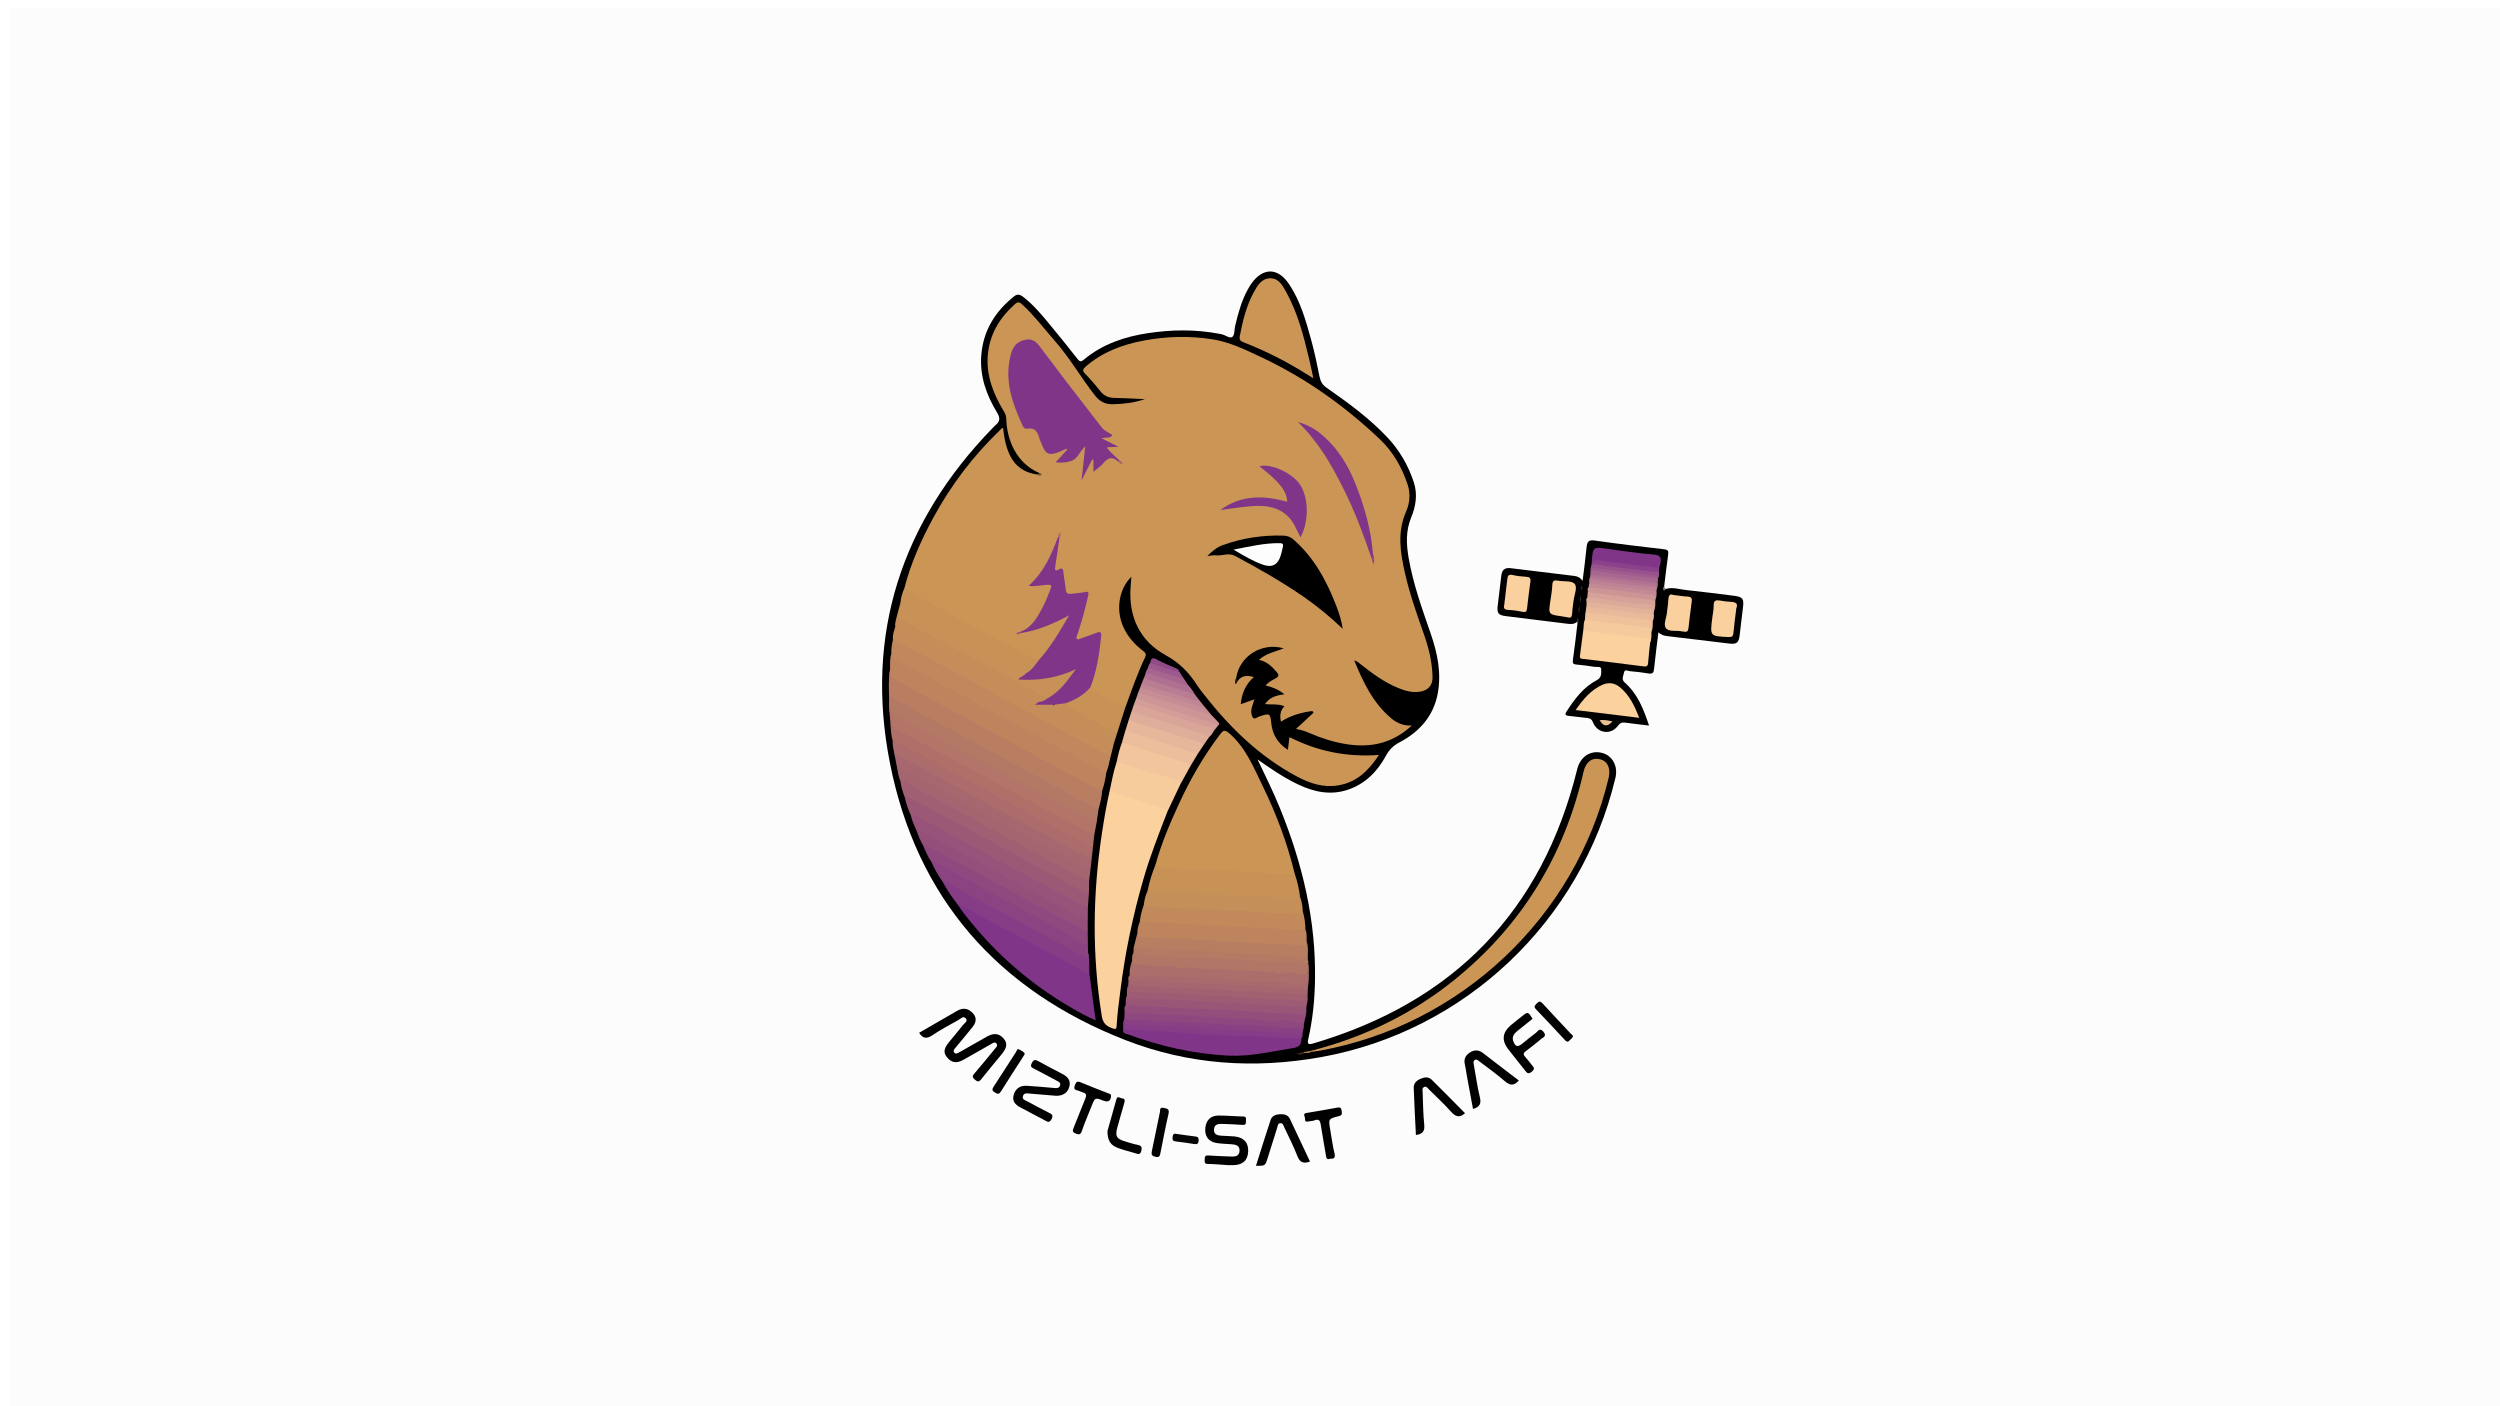 <?xml version="1.0" encoding="utf-8"?>
<!-- Generator: Adobe Illustrator 28.3.0, SVG Export Plug-In . SVG Version: 6.00 Build 0)  -->
<svg version="1.1" xmlns="http://www.w3.org/2000/svg" xmlns:xlink="http://www.w3.org/1999/xlink" x="0px" y="0px"
	 viewBox="0 0 1920 1080" style="enable-background:new 0 0 1920 1080;" xml:space="preserve">
<style type="text/css">
	.st0{fill:#FCFCFC;}
	.st1{fill:#010101;}
	.st2{fill:#020202;}
	.st3{fill:#030303;}
	.st4{fill:#050505;}
	.st5{fill:#717171;}
	.st6{fill:#363636;}
	.st7{fill:#CB9655;}
	.st8{fill:#FBD19E;}
	.st9{fill:#BE845E;}
	.st10{fill:#803589;}
	.st11{fill:#B97E62;}
	.st12{fill:#C0885C;}
	.st13{fill:#C89257;}
	.st14{fill:#C48D5A;}
	.st15{fill:#B47965;}
	.st16{fill:#B27567;}
	.st17{fill:#9C5976;}
	.st18{fill:#BD845E;}
	.st19{fill:#AE7069;}
	.st20{fill:#813589;}
	.st21{fill:#C28A5B;}
	.st22{fill:#AB6C6B;}
	.st23{fill:#C58F59;}
	.st24{fill:#A15F73;}
	.st25{fill:#C79158;}
	.st26{fill:#A7676E;}
	.st27{fill:#975379;}
	.st28{fill:#A46470;}
	.st29{fill:#8C4382;}
	.st30{fill:#873D85;}
	.st31{fill:#F7CC9D;}
	.st32{fill:#90497E;}
	.st33{fill:#954F7B;}
	.st34{fill:#B87E62;}
	.st35{fill:#AC6E6B;}
	.st36{fill:#B27666;}
	.st37{fill:#C58E59;}
	.st38{fill:#944E7C;}
	.st39{fill:#F2C59D;}
	.st40{fill:#9A5677;}
	.st41{fill:#B57A64;}
	.st42{fill:#A26171;}
	.st43{fill:#9E5C74;}
	.st44{fill:#8A4183;}
	.st45{fill:#A6666F;}
	.st46{fill:#863C86;}
	.st47{fill:#A9696D;}
	.st48{fill:#ECBE9C;}
	.st49{fill:#E6B79B;}
	.st50{fill:#DFAE9A;}
	.st51{fill:#D8A598;}
	.st52{fill:#8F477F;}
	.st53{fill:#CC9596;}
	.st54{fill:#8F487F;}
	.st55{fill:#D29E97;}
	.st56{fill:#C68D95;}
	.st57{fill:#B87C93;}
	.st58{fill:#AE7091;}
	.st59{fill:#C08694;}
	.st60{fill:#A6658F;}
	.st61{fill:#9D598D;}
	.st62{fill:#904C89;}
	.st63{fill:#402F1A;}
	.st64{fill:#A17743;}
	.st65{fill:#251C0F;}
	.st66{fill:#6E512D;}
	.st67{fill:#FAD19E;}
	.st68{fill:#F5CA9D;}
	.st69{fill:#EFC29C;}
	.st70{fill:#E8BA9B;}
	.st71{fill:#D5A198;}
	.st72{fill:#CB9596;}
	.st73{fill:#E3B29A;}
	.st74{fill:#DCAA99;}
	.st75{fill:#8B428B;}
	.st76{fill:#C38A95;}
	.st77{fill:#97528D;}
	.st78{fill:#A86790;}
	.st79{fill:#BD8294;}
	.st80{fill:#B57992;}
	.st81{fill:#AF7091;}
	.st82{fill:#E8C192;}
	.st83{fill:#2C2C2C;}
	.st84{fill:#2A2A2A;}
	.st85{fill:#2E2E2E;}
	.st86{fill:#914A7E;}
	.st87{fill:#AC6D6B;}
	.st88{fill:#A6656F;}
	.st89{fill:#9E5A75;}
	.st90{fill:#9F5C8E;}
	.st91{fill:#FDFDFD;}
</style>
<g id="Layer_1">
	<path class="st0" d="M967.09,1085.45c-318.44,0-636.88-0.01-955.32,0.11c-4.12,0-4.82-0.91-4.82-4.89
		c0.11-356.73,0.11-713.46,0-1070.19c0-3.93,0.62-4.92,4.79-4.92c636.71,0.12,1273.42,0.12,1910.14,0c4.32,0,5.07,1.01,5.07,5.15
		c-0.11,356.73-0.11,713.46-0.02,1070.19c0,3.64-0.65,4.65-4.53,4.65C1603.97,1085.44,1285.53,1085.45,967.09,1085.45z"/>
	<path d="M965.79,583.23c5.95,12.36,11.98,24.66,17.16,37.35c17.3,42.43,27.81,86.23,26.97,132.34c-0.28,15.16-1.76,30.2-5.16,44.98
		c-0.92,4,0.06,4.55,3.71,3.48c107.72-31.67,175.89-101.37,202.84-210.68c2.31-9.35,9.91-14.67,18.83-12.53
		c8.14,1.95,12.66,10.18,10.52,19.15c-26.19,110.09-115.45,194.71-226.18,214.56c-51.25,9.19-101.65,5.84-150.13-13.07
		c-98.34-38.37-160.56-109.52-180.92-212.95c-19.38-98.4,8.64-184.66,78.66-256.89c0.81-0.84,1.58-1.74,2.48-2.46
		c3.45-2.77,3.65-5.55,1.28-9.45c-8.27-13.59-13.54-28.16-12.22-44.4c1.54-18.86,10.69-33.52,25.29-45.14
		c3.01-2.39,5.34-0.75,7.56,1.01c7.22,5.72,13.13,12.74,18.97,19.77c7.44,8.96,14.76,18.03,21.93,27.2c1.81,2.31,2.7,2.64,5.18,0.58
		c14.22-11.86,31.18-17.52,49.14-20.23c18.18-2.75,36.44-2.98,54.62,0.49c0.65,0.12,1.3,0.28,1.96,0.4c2.88,0.52,6.19,3.6,8.21,1.96
		c1.8-1.46,1.41-5.54,2.11-8.44c2.32-9.7,4.9-19.32,9.79-28.12c0.8-1.45,1.64-2.9,2.59-4.24c8.9-12.54,20.31-12.57,28.88,0.13
		c8.96,13.29,13.16,28.58,17.32,43.78c2.5,9.12,4.4,18.42,6.28,27.69c0.74,3.64,2.27,6.16,5.4,8.33
		c16.65,11.62,33.07,23.55,47.01,38.5c9.22,9.9,15.75,21.31,19.94,34.12c3.01,9.21,1.54,18.36-1.97,26.82
		c-4.33,10.44-3.82,20.76-1.99,31.34c3.48,20.03,10.38,39.07,16.99,58.21c5.15,14.9,8.32,30.2,5.29,46.04
		c-3.34,17.47-14.24,29.35-29.51,37.38c-4.65,2.45-7.7,5.56-10.18,10.11c-6.54,12.01-15.67,21.48-28.96,26.06
		c-13.43,4.63-26.23,1.92-38.59-3.97C985.89,597.19,975.88,590.34,965.79,583.23z"/>
	<path d="M1279.33,452.3c5.34-1.57,10.51,0.31,15.73,0.87c12.23,1.32,24.44,2.81,36.63,4.38c6.86,0.89,7.79,2.39,6.9,9.14
		c-0.93,7.08-1.66,14.18-2.54,21.27c-0.7,5.62-2.27,6.95-7.85,6.3c-15.85-1.85-31.68-3.81-47.52-5.7c-2.48-0.3-4.86-0.78-7-3.01
		c-1.19,9.74-2.44,18.9-3.35,28.08c-0.29,2.93-0.98,4.15-4.18,3.6c-4.74-0.82-9.55-1.35-14.34-1.76c-1.53-0.13-4.06-1.77-4.52,0.93
		c-0.43,2.49-2.42,5.25,0.53,7.82c9.91,8.64,14.39,20.38,18.66,33c-6.45-0.77-12.36-1.38-18.24-2.23c-2.57-0.37-4.09,0.27-5.74,2.49
		c-5.4,7.27-15.76,5.77-19.12-2.78c-0.9-2.3-2.06-3.05-4.23-3.26c-4.8-0.48-9.58-1.1-14.37-1.62c-2.43-0.26-3.24-0.94-1.67-3.38
		c6.19-9.57,12.93-18.7,23.26-24.1c3.88-2.03,3.29-5.22,3.38-7.96c0.1-3.15-3.24-1.91-5.08-2.23c-4.58-0.79-9.2-1.37-13.83-1.77
		c-2.49-0.21-3.25-0.83-2.85-3.57c1.35-9.2,2.34-18.45,3.47-27.68c0.65-1.03,0.14-2.23,0.48-3.31c-0.39,0.46-0.06,1.24-0.71,1.59
		c-2.47,2.42-5.5,1.87-8.45,1.51c-15.49-1.9-30.98-3.85-46.48-5.77c-5.32-0.66-6.7-2.19-6.12-7.45c0.87-7.92,1.97-15.81,2.83-23.73
		c0.48-4.37,2.79-6.16,7.05-5.63c16.32,1.99,32.64,4,48.96,5.97c2.38,0.29,4.46,1.03,6.41,3.83c1.1-9.11,2.27-17.46,3.07-25.85
		c0.39-4.09,1.44-5.84,6.19-5.16c17.76,2.52,35.57,4.64,53.39,6.71c2.92,0.34,3.46,1.33,3.08,4.02c-1.14,8.05-2.05,16.13-3.04,24.2
		C1277.78,451.23,1277.15,452.55,1279.33,452.3z"/>
	<path d="M705.89,793.18c9.63-5.55,19.26-11.08,28.86-16.67c3.41-1.99,6.72-2.67,10.23-0.24c4.87,3.36,5.74,7.69,2.08,12.31
		c-4.22,5.34-8.66,10.52-12.99,15.78c-0.94,1.14-2.39,2.5-1.31,3.9c1.3,1.69,3,0.47,4.45-0.36c6.92-3.94,13.83-7.92,20.78-11.81
		c5.39-3.02,9.42-2.47,12.89,1.63c2.99,3.52,2.55,6.9-1.59,11.95c-5.27,6.42-10.65,12.76-15.79,19.28c-1.71,2.16-2.79,1.89-4.7,0.3
		c-1.87-1.56-2.43-2.51-0.61-4.61c5.44-6.28,10.64-12.76,15.93-19.17c0.94-1.14,2.39-2.4,1.28-3.9c-1.38-1.85-3-0.41-4.38,0.37
		c-7.08,3.99-14.09,8.09-21.2,12.03c-5.23,2.9-8.99,2.26-12.43-1.84c-2.97-3.55-2.67-6.66,1.25-11.52
		c3.66-4.52,7.46-8.93,11.04-13.51c1.1-1.41,3.85-2.8,2.1-4.9c-1.93-2.32-3.96,0.18-5.66,1.13c-6.81,3.8-13.72,7.47-20.18,11.82
		C711.51,798.12,708.59,797.47,705.89,793.18z"/>
	<path class="st1" d="M810.99,841.56c-6.63-0.55-13.26-1.12-19.89-1.66c-2.11-0.17-4.67-0.87-5.49,1.93
		c-0.79,2.69,1.89,3.19,3.5,4.07c5.38,2.96,10.81,5.84,16.3,8.58c2.32,1.16,3.79,1.89,2.14,5.05c-1.6,3.05-2.97,2.05-5,0.96
		c-6.28-3.39-12.64-6.63-18.93-10.01c-3.78-2.03-6.47-4.73-5.13-9.57c1.3-4.71,4.81-7.35,10.08-7.03
		c6.97,0.42,13.92,1.08,20.88,1.69c1.9,0.17,3.88,0.35,4.64-1.83c0.83-2.39-1.24-3.08-2.84-3.93c-5.57-2.96-11.09-6.01-16.74-8.83
		c-2.17-1.08-3.59-1.71-2.04-4.63c1.37-2.59,2.49-2.77,4.88-1.43c6.08,3.4,12.29,6.58,18.46,9.82c4.02,2.11,6.8,4.92,5.41,9.92
		C819.95,839.29,816.29,841.7,810.99,841.56z"/>
	<path class="st1" d="M943.12,894.84c-6.06-0.39-10.7-0.9-15.34-0.92c-2.86-0.02-2.63-1.4-2.56-3.43c0.07-2.12,0.22-3.3,2.94-3.08
		c5.96,0.48,11.94,0.57,17.92,0.82c3.19,0.13,5.75-0.75,5.89-4.46c0.14-3.74-2.53-4.68-5.59-4.94c-4.13-0.36-8.32-0.32-12.38-1.05
		c-6.07-1.09-8.94-5.39-8.31-11.58c0.6-5.9,4.12-9.44,10.15-9.46c6.3-0.01,12.6,0.61,18.91,0.73c2.85,0.05,2.08,1.88,2.12,3.39
		c0.04,1.72,0.12,3.28-2.54,3.07c-5.13-0.41-10.28-0.57-15.42-0.76c-3.15-0.12-6.3,0.09-6.57,4.24c-0.25,3.86,2.64,4.58,5.62,4.82
		c3.31,0.26,6.65,0.21,9.95,0.53c7.39,0.72,11.02,4.78,10.69,11.71c-0.33,6.89-4.34,10.38-11.91,10.38
		C945.03,894.84,943.37,894.84,943.12,894.84z"/>
	<path class="st1" d="M1006.09,892.07c-5.09,1.9-7.84,0.61-9.75-4.3c-2.94-7.56-6.63-14.82-10.1-22.16c-0.59-1.24-0.87-3.09-2.87-3
		c-2.07,0.09-2.01,1.98-2.43,3.3c-2.53,7.89-5,15.81-7.46,23.73c-1.79,5.74-1.77,5.74-8.9,5.72c3.77-11.89,7.39-23.64,11.27-35.3
		c1.05-3.16,3.98-4.2,7.22-4.35c3.21-0.15,6.1,0.49,7.59,3.61C995.86,870.18,1000.95,881.12,1006.09,892.07z"/>
	<path class="st1" d="M1166.46,829.82c-3.95,4.61-7.15,3.67-11.08,0.26c-6.13-5.33-12.81-10.03-19.3-14.96
		c-1-0.76-2.04-2.02-3.51-0.98c-1.32,0.93-0.92,2.24-0.67,3.61c1.55,8.32,2.64,16.75,4.64,24.97c1.2,4.92-0.09,7.51-5.29,8.94
		c-1.62-8.74-3.25-17.47-4.85-26.2c-0.48-2.61-0.72-5.28-1.36-7.85c-1.04-4.16,0.44-7.13,3.89-9.32c3.47-2.2,6.74-2.1,10.09,0.51
		C1148.06,815.84,1157.2,822.74,1166.46,829.82z"/>
	<path d="M1125.14,854.95c-4.3,3.83-7.39,2.65-10.86-1.27c-5.28-5.97-11.19-11.38-16.85-17.01c-1.02-1.02-1.95-2.65-3.7-1.85
		c-1.71,0.78-1.21,2.59-1.15,4.02c0.33,8.29,0.37,16.62,1.23,24.86c0.54,5.11-1.33,7.32-6.4,7.97c-0.58-12.14-1.26-24.19-1.67-36.25
		c-0.11-3.27,2.02-5.47,5.01-6.81c3.1-1.39,6.28-1.87,8.85,0.66C1108.22,837.75,1116.68,846.41,1125.14,854.95z"/>
	<path class="st1" d="M1177.05,782.39c-4,3.2-8.06,6.36-12.02,9.63c-2.43,2.01-4.08,4.42-2.75,7.81c1.62,4.13,3.24,4.57,6.7,1.8
		c3.5-2.8,6.91-5.72,10.53-8.35c1.63-1.19,2.97-4.43,5.88-0.89c2.77,3.37-0.08,4.16-1.8,5.57c-3.85,3.16-7.68,6.35-11.7,9.27
		c-2.16,1.57-2.14,2.75-0.44,4.57c1.69,1.81,3.17,3.83,4.7,5.79c1.34,1.72,3.34,3.01,0.27,5.48c-2.84,2.28-3.76,0.89-5.31-1.11
		c-4.26-5.51-8.75-10.85-12.97-16.39c-4.97-6.54-4.3-12.53,1.88-17.95c2.74-2.41,5.68-4.59,8.52-6.88
		C1173.44,776.79,1173.44,776.79,1177.05,782.39z"/>
	<path class="st1" d="M853.22,842.05c-0.14,3.39-2.18,4.63-5.73,3.29c-6.51-2.47-6.51-2.48-9.01,3.8
		c-2.58,6.47-5.35,12.87-7.62,19.45c-1,2.89-2.14,2.95-4.6,2.01c-2.43-0.93-2.79-1.93-1.77-4.35c3.16-7.48,5.93-15.14,9.07-22.63
		c1.06-2.52,0.84-3.91-1.93-4.65c-1.44-0.38-2.76-1.21-4.21-1.53c-2.76-0.61-2.68-2.06-1.82-4.26c0.87-2.22,1.74-3.06,4.28-1.98
		c7.02,2.99,14.17,5.67,21.27,8.47C852.17,840.08,853.55,840.12,853.22,842.05z"/>
	<path class="st1" d="M1021.68,889.85c-2.47,1-2.98-0.18-3.31-2.22c-1.26-7.88-2.81-15.71-3.99-23.6c-0.48-3.18-1.23-4.99-4.92-3.58
		c-1.52,0.58-3.28,0.5-4.9,0.87c-3.09,0.69-2.02-1.9-2.43-3.15c-0.4-1.24-1.42-2.96,1.16-3.39c8.04-1.35,16.07-2.7,24.08-4.18
		c2.45-0.45,2.81,0.9,3.04,2.73c0.23,1.84,0.57,3.21-2.16,3.87c-8.13,1.98-8.08,2.17-6.61,10.58c1.03,5.89,1.78,11.85,3.17,17.66
		C1025.63,888.82,1024.95,890.16,1021.68,889.85z"/>
	<path class="st1" d="M850.54,868.61c1.93-6.87,4.38-15.64,6.87-24.41c0.8-2.82,2.58-0.9,3.99-0.76c2.11,0.22,2.79,1.16,2.15,3.32
		c-1.89,6.36-3.64,12.77-5.43,19.16c-1.83,6.56-0.65,8.74,5.84,10.65c3.18,0.94,6.35,2.03,9.6,2.64c2.98,0.56,3.68,1.68,2.94,4.69
		c-0.88,3.55-2.88,2.25-4.82,1.7c-4.31-1.23-8.66-2.35-12.87-3.86C853.03,879.68,850.51,876.06,850.54,868.61z"/>
	<path class="st2" d="M1204.26,800.06c-1.6-0.11-2.26-1.16-3.02-1.97c-7.15-7.6-14.16-15.34-21.45-22.8
		c-2.14-2.19-1.09-3.03,0.46-4.65c1.82-1.9,2.8-1.83,4.59,0.15c7.01,7.73,14.27,15.24,21.35,22.91c0.73,0.79,2.56,1.52,1.43,3.06
		C1206.68,798.06,1205.31,799.06,1204.26,800.06z"/>
	<path class="st3" d="M893.03,850.74c2.73,0.62,5.4,0.47,4.39,4.74c-2.33,9.86-4.13,19.84-6.15,29.78
		c-0.44,2.18-0.72,4.05-4.05,3.12c-2.82-0.78-3.12-1.89-2.57-4.45c2.14-9.9,4.01-19.87,6.15-29.77
		C891.08,852.91,890.46,850.42,893.03,850.74z"/>
	<path class="st2" d="M787.06,809.38c-0.55,0.92-1.03,1.78-1.56,2.62c-5.53,8.62-11.16,17.19-16.55,25.9
		c-1.44,2.33-2.38,2.69-4.84,1.17c-2.64-1.63-2.14-2.8-0.77-4.88c5.72-8.7,11.28-17.51,16.96-26.24c0.59-0.91,0.83-3.03,2.7-1.82
		C784.44,807.06,786.34,807.54,787.06,809.38z"/>
	<path class="st4" d="M904.04,870.91c4.53,0.63,9.29,1.38,14.09,1.91c2.31,0.26,2.53,1.46,2.39,3.39c-0.16,2.27-1.23,2.74-3.27,2.42
		c-4.76-0.75-9.53-1.47-14.33-2.01c-2.31-0.26-2.57-1.43-2.39-3.38C900.72,871.02,901.7,870.27,904.04,870.91z"/>
	<path class="st5" d="M1279.33,452.3c-0.32,0.77-1.21,1.62-1.66,1.13c-0.94-1.02-0.39-2.29,0.43-3.33
		C1278.51,450.83,1278.06,452.04,1279.33,452.3z"/>
	<path class="st6" d="M1211.22,477.44c0.06-0.78,0.11-1.56,0.24-3.33c1.12,2.4,1.24,3.76-0.01,5.05
		C1211.38,478.59,1211.3,478.01,1211.22,477.44z"/>
	<path class="st7" d="M694.51,451.96c4.81-18.92,12.71-36.6,21.92-53.71c13.65-25.34,30.87-48,51.62-67.97
		c0.66-0.64,1.13-1.69,2.34-1.55c2.34,22.65,10.12,33.29,26.1,35.7c1.87,0.51,2.03,0.42,1.93-1.05
		c-18.06-7.65-25.22-25.81-25.59-41.72c-0.06-2.41-0.82-4.06-1.92-5.87c-7.89-13.03-13.43-26.77-12.32-42.38
		c1.17-16.35,8.97-29.24,21.02-39.96c2.62-2.33,4.09-0.84,5.81,0.75c9.21,8.49,16.69,18.51,24.92,27.88
		c11.46,13.05,19.99,28.21,30.72,41.78c3.62,4.58,7.75,6.71,13.65,6.59c8.35-0.18,16.51-1.14,24.57-3.9
		c-7.92-0.35-15.84-0.85-23.77-0.98c-4.34-0.07-7.57-1.59-10.29-4.99c-3.74-4.67-7.63-9.26-11.81-13.53
		c-2.31-2.36-1.83-3.56,0.37-5.48c12.96-11.29,28.41-17,44.99-20.08c17.31-3.22,34.79-3.64,52.17-0.94
		c13.42,2.09,25.64,8.1,37.8,13.82c33.86,15.93,64,37.33,91.08,63.06c10.07,9.57,16.77,21.39,21.18,34.53
		c2.4,7.16,1.7,14.53-1.15,21.01c-6.91,15.7-4.41,31.24-0.89,46.92c3.65,16.23,9.19,31.89,14.72,47.54
		c3.73,10.55,6.27,21.36,6.51,32.61c0.13,6.23-3.25,10.09-9.45,11.14c-5.99,1.02-11.54-0.59-16.98-2.82
		c-10.59-4.33-19.69-11.04-28.59-18.05c-1.38-1.09-2.56-2.52-5.14-3.09c7,16.93,14.52,32.89,28.66,44.63
		c4.27,3.54,9.24,5.61,15.54,5.37c-14.61,13.59-31.31,17.23-49.85,14.35c-9.74-1.51-19.08-4.43-28.11-8.34
		c-3.36-1.46-6.78-2.73-10.91-3.4c4.64-4.31,9.03-8.4,13.43-12.49c-0.3-0.43-0.59-0.86-0.89-1.29c-8.4,1.1-16.46,3.3-24.13,8.18
		c-1.02-4.54-0.61-8.4,2.64-11.82c-4.94-2.08-9.81-1.1-14.93-1.66c3.58-5.23,8.65-6.79,14.96-7.51c-4.54-3.71-9.02-5.5-14.5-6.83
		c2.42-2.76,5.26-4.05,7.86-5.51c2.7-1.52,2.43-2.78,0.64-4.84c-3.66-4.2-7.46-8.08-13.58-9.27c5.49-5.05,12.5-6.24,19.06-8.84
		c-16.92-4.93-34.25,6.09-36.56,22.98c0.01,0.91-1.67,2.67,1.11,2.18c3.05-4.33,7.11-4.7,12.45-3.13
		c-6.35,5.73-9.25,12.53-10.02,20.84c3.5-1.24,6.69-2.37,10.47-3.71c-1.08,3.99-3.03,7.39-2.2,11.28c0.58,2.74,1.44,4.49,4.54,2.51
		c0.55-0.35,1.21-0.55,1.84-0.76c7.59-2.58,8.04-2.27,8.81,5.37c0.88,8.59,4.88,15.28,12.77,20.41c0.4-3.45,0.74-6.29,1.15-9.8
		c10.73,5.32,21.53,9.29,32.9,11.55c11.48,2.28,23.06,3.08,35.85,2.11c-7.85,12.09-16.98,20.83-30.87,23.31
		c-11.55,2.06-22.06-1.38-32.06-6.71c-28.57-15.23-51.21-37.24-71-62.46c-1.95-2.48-3.97-4.94-5.67-7.59
		c-6.21-9.73-13.46-17.25-24.29-23.2c-19.83-10.89-28.65-29.69-26.82-52.76c0.19-2.45,0.4-4.9,0.62-7.47
		c-9.68,9.42-12.19,25.59-6.14,38.78c3.41,7.43,8.66,13.36,15.13,18.24c1.75,1.32,2.7,2.38,1.54,4.83
		c-5.9,12.43-10.42,25.42-15.1,38.34c-1.62,1.35-3.08,0.46-4.56-0.3c-6.31-3.23-12.4-6.88-18.74-10.08
		c-2.09-1.06-3.99-2.4-4.36-5.01c3.16-10.69,5.64-21.51,7.01-32.6c1.08-8.72,1.27-8.69-6.98-5.69c-1.88,0.68-3.68,1.57-5.61,2.09
		c-4.51,1.21-6.13-0.3-4.78-4.73c2.52-8.28,5.07-16.55,6.98-24.99c1.26-5.57,1.12-5.99-4.54-5.11c-13.1,2.04-10.75-1.53-12.38-10.34
		c-0.3-1.63-0.35-3.31-0.7-4.94c-0.35-1.66-1.05-2.78-3.01-2.52c-3.58,0.47-3.82-1.83-3.45-4.38c0.98-6.74,1.57-13.56,3.65-20.09
		c0.48-1.4,0.71-2.86,1.08-4.3c-0.63,0.85-0.27,1.96-0.75,2.85c-3.87,13.4-10.29,25.39-19.74,35.82c3.4,0.62,6.57-0.84,9.86-0.79
		c4.62,0.07,5.94,1.61,4.31,5.82c-3.3,8.53-7,16.86-12.56,24.25c-2.81,3.75-6.26,6.36-10.8,7.5c-1.24,0-2.27,1.41-2.59,1.23
		c0.25,0.13,1.32-1.02,2.51-1.14c11.46-3.33,22.93-6.6,33.15-13.05c1.11-0.7,2.47-1.37,3.73-0.56c1.25,0.8,0.76,2.19,0.21,3.13
		c-6.44,11.2-13.35,22.08-21.8,31.9c-0.43,0.5-1.12,0.68-1.77,0.86c-2.5,0.34-4.51-0.98-6.52-2.07
		c-22.27-12.17-44.69-24.07-66.95-36.27c-8.87-4.86-17.89-9.47-26.71-14.43C696.28,454.41,693.99,454.45,694.51,451.96z"/>
	<path class="st7" d="M887.48,663.89c4.5-16.19,11.03-31.6,18.07-46.8c8.67-18.73,18.87-36.57,31.41-53.04
		c2.4-3.15,3.56-3.96,7.25-0.74c12.53,10.91,18.45,25.8,25.39,40.04c10.55,21.65,19.08,44.1,24.71,67.58
		c-0.82,1.92-2.5,1.97-4.2,1.89c-18.93-0.95-37.86-1.9-56.78-3.02c-9.12-0.54-18.25-1.33-27.4-1.28c-4.86,0.03-9.62-0.73-14.41-1.24
		C889.56,667.07,887.43,666.69,887.48,663.89z"/>
	<path class="st8" d="M896.61,623.23c-6.65,17.23-13.42,34.41-18.54,52.2c-8.07,28-14.03,56.4-17.61,85.33
		c-1.12,9.05-2.43,18.07-2.89,27.18c-0.12,2.51-0.87,2.66-2.99,1.9c-4.56-1.63-7.47-3.63-8.4-9.38c-7.56-46.84-7.01-93.6,0.08-140.4
		c1.64-10.8,3.44-21.55,5.85-32.21c2.15-1.21,4.27-0.38,6.28,0.27c11.24,3.64,22.62,6.83,33.73,10.85
		C894.13,619.68,896.92,619.93,896.61,623.23z"/>
	<path class="st7" d="M1007.46,806.87c40.3-10.43,77.05-28.12,109.47-54.29c51.67-41.72,84.43-95.29,99.25-159.92
		c1.7-7.4,6.38-11.02,12.51-9.58c5.9,1.38,8.52,6.91,6.76,14.3c-25.55,107.06-113.43,189.98-222.13,209.59
		c-1.95,0.35-3.94,0.56-5.9,0.84c-0.34-0.22-0.44-0.43-0.32-0.64C1007.22,806.97,1007.34,806.87,1007.46,806.87z"/>
	<path class="st9" d="M849.66,593.05c-0.57,4.76-1.52,9.43-3.16,13.95c-1.84,1.54-3.44,0.36-5.03-0.49
		c-29.3-15.73-58.54-31.57-87.81-47.38c-21.8-11.77-43.58-23.58-65.4-35.31c-5.44-2.92-5.62-3.14-4.67-9.83
		c0.02-4.02-0.36-8.07,1-11.98c3.81,5,9.81,6.71,14.97,9.5c37.71,20.35,75.42,40.7,113.09,61.11c10.37,5.62,20.64,11.42,31.18,16.72
		C845.87,590.37,848.11,591.2,849.66,593.05z"/>
	<path class="st10" d="M836.66,747.79c1.3,9.83,2.59,19.66,3.9,29.48c0.26,1.94,0.58,3.87,0.95,6.36
		c-6.83-2.86-12.84-6.27-18.81-9.73c-33.39-19.36-61.57-44.56-84.69-75.42c-0.59-0.79-1.05-1.69-1.57-2.54
		c2.02-1.89,4.07-0.93,5.96,0.11c20.78,11.49,41.85,22.43,62.63,33.91c9.16,5.05,18.52,9.73,27.58,14.96
		C834.06,745.76,835.44,746.65,836.66,747.79z"/>
	<path class="st11" d="M683.59,513.99c-0.85,4.71,1.6,6.9,5.61,9.04c27.2,14.49,54.23,29.31,81.34,43.97
		c17.64,9.54,35.33,19,52.99,28.5c6.57,3.53,13.15,7.05,19.67,10.67c1.09,0.6,2.13,0.83,3.3,0.83c-0.28,4.81-1.4,9.46-2.73,14.07
		c-2.34,1.4-4.21-0.17-6.02-1.15c-26.87-14.67-53.84-29.17-80.8-43.67c-24.32-13.09-48.47-26.5-73.02-39.17
		c-0.39-0.31-0.75-0.65-1.09-1.01C682.64,528.69,682.23,521.31,683.59,513.99z"/>
	<path class="st12" d="M849.66,593.05c-1.56,0.07-2.78-0.62-4.14-1.36c-18.22-9.91-36.51-19.69-54.76-29.56
		c-31.97-17.28-63.91-34.59-95.87-51.87c-2.34-1.26-4.67-2.65-7.17-3.49c-2.52-0.84-3.43-2.29-3.13-4.76
		c-0.26-3.7,0.43-7.3,1.2-10.88c1.51-1.2,2.85-0.26,4.13,0.43c21.46,11.62,42.96,23.18,64.43,34.8
		c18.69,10.12,37.37,20.26,56.11,30.28c13.76,7.36,27.33,15.07,41.27,22.1c0.6,0.3,1.05,0.8,1.5,1.3
		C852.01,584.36,851.52,588.89,849.66,593.05z"/>
	<path class="st7" d="M1008.67,290.54c-3.1-1.91-5.44-3.35-7.78-4.8c-14.59-9.03-29.91-16.61-45.87-22.87
		c-2.71-1.06-3.39-2.15-2.81-5.07c2.26-11.44,4.96-22.74,10.54-33.08c2.86-5.29,6.11-11.06,13.02-11c6.51,0.05,9.4,5.83,12.1,10.7
		c8.89,16,13.29,33.58,17.53,51.2C1006.53,280.28,1007.46,284.98,1008.67,290.54z"/>
	<path class="st13" d="M887.48,663.89c4.06,3.79,9.37,2.51,14,2.84c16.32,1.17,32.71,1.38,49.06,2.25
		c13.84,0.73,27.65,1.88,41.48,2.77c0.75,0.05,1.54-0.53,2.31-0.81c1.96,5.84,3.43,11.79,4.12,17.92c-0.75,3.32-3.58,2.47-5.64,2.53
		c-9.64,0.28-19.24-0.76-28.84-1.33c-8.27-0.49-16.58-1.05-24.84-1.38c-15.75-0.64-31.46-2.17-47.24-2.37
		c-3.55-0.04-7.35-0.07-10.48-2.43C882.76,677.01,884.88,670.38,887.48,663.89z"/>
	<path class="st14" d="M853.22,580.02c-4.45-0.5-8.03-3.11-11.79-5.12c-19.32-10.33-38.55-20.86-57.81-31.31
		c-27.29-14.8-54.57-29.63-81.88-44.38c-5.24-2.83-10.63-5.4-15.95-8.09c-0.48-3.52,0.91-6.72,1.79-10
		c2.52-1.01,4.57,0.39,6.56,1.46c33.63,18.24,67.3,36.41,100.98,54.55c0.88,0.47,1.78,0.92,2.48,1.61c0.06,1.2,0.61,1.28,1.82,1.2
		c3.27-0.21,6.6-0.72,9.81,0.57c-1.87,3.9,0.9,4.96,3.66,6.37c13.28,6.79,26.22,14.2,39.4,21.16c1.32,0.7,2.68,1.37,3.17,2.96
		C854.7,574.02,853.96,577.02,853.22,580.02z"/>
	<path class="st15" d="M683.63,536.07c9.33,3.16,17.46,8.74,26.14,13.2c14.29,7.34,28.23,15.35,42.35,23.01
		c28.11,15.25,56.23,30.46,84.37,45.64c2.32,1.25,4.55,2.77,7.27,3.15c-0.48,3.31-0.96,6.62-1.45,9.94
		c-1.57,2.57-3.25,0.66-4.65-0.06c-16.57-8.47-32.86-17.45-49.23-26.29c-18.85-10.18-37.72-20.33-56.53-30.58
		c-15.17-8.26-30.43-16.37-45.62-24.58c-2.11-1.14-3.4-2.57-3.13-5.09C683.43,541.64,682.58,538.8,683.63,536.07z"/>
	<path class="st16" d="M683.63,536.07c0,10.88,0.08,10.74,9.69,15.88c35.39,18.94,70.73,37.96,106.07,56.98
		c13.58,7.31,27.11,14.69,40.64,22.09c0.88,0.48,1.53,0.36,2.29-0.02c-0.62,3.32-1.25,6.63-1.87,9.95c-2.35,1.5-4.16-0.26-5.96-1.17
		c-15.9-8.01-31.4-16.76-47.07-25.2c-18.89-10.17-37.79-20.33-56.64-30.56c-14.33-7.77-28.56-15.72-43.13-23.04
		c-2.57-1.29-3.57-3.25-3.8-5.89c-0.54-6.33-1.4-12.65-1.01-19.03C683.1,536.07,683.37,536.07,683.63,536.07z"/>
	<path class="st17" d="M699.49,626.02c-2.16-4.48-3.6-9.21-4.73-14.04c2.53-2.05,4.82-0.46,6.92,0.69
		c17.66,9.69,35.48,19.07,53.17,28.69c18.57,10.1,37.25,20,55.75,30.21c8.58,4.73,17.56,8.78,25.69,14.32
		c-0.27,3.66-0.54,7.33-0.8,10.99c-2.56,1.55-4.48-0.38-6.41-1.38c-19.34-10-38.38-20.57-57.56-30.88
		c-19.32-10.38-38.58-20.89-57.92-31.26C708.92,630.87,704.31,628.25,699.49,626.02z"/>
	<path class="st18" d="M1002.54,713.69c1.25,2.87,0.91,5.92,0.97,8.92c0.5,4.93,0.22,5.29-4.39,5.09
		c-25.38-1.11-50.73-2.66-76.09-4.03c-14.58-0.79-29.17-1.7-43.77-2.31c-2.78-0.12-7.07,0.87-5.8-4.64
		c0.04-3.09,0.76-6.04,1.94-8.88c3.99-2.55,8.38-1.54,12.61-1.22c15.38,1.16,30.79,1.71,46.17,2.62c16.88,1,33.78,1.57,50.64,2.9
		C990.73,712.61,996.81,711.23,1002.54,713.69z"/>
	<path class="st19" d="M683.84,555.1c0.93,2.41,2.62,3.85,4.95,5.1c33.37,17.88,66.65,35.92,99.99,53.86
		c15.65,8.42,31.37,16.71,47.08,25.02c1.45,0.77,3.05,1.25,4.58,1.87c-0.36,3.32-0.72,6.64-1.07,9.96c-4.8,0.18-8.4-2.83-12.24-4.92
		c-28.22-15.3-56.49-30.49-84.74-45.73c-17.57-9.47-35.04-19.13-52.7-28.42c-1.47-0.77-2.92-1.6-4.11-2.8
		C684.3,564.48,684.1,559.79,683.84,555.1z"/>
	<path class="st20" d="M999.42,797.78c0.22,4.36-1.74,6.4-6.2,7.11c-16.36,2.6-32.64,6.59-49.28,5.84
		c-26.86-1.2-52.83-7.24-78.06-16.47c-1.56-0.57-3.9-0.71-3.26-3.47c1.17-1.12,2.68-1.61,4.15-1.31c6.09,1.22,12.26,0.18,18.38,0.77
		c10.55,1,21.14,1.54,31.74,1.7c6.46,0.1,12.94,0.72,19.33,1.18c9.09,0.65,18.23,1.07,27.32,1.58c8.74,0.49,17.5,1.56,26.3,1.32
		C993.12,795.93,996.52,795.61,999.42,797.78z"/>
	<path class="st21" d="M1002.54,713.69c-6.18,0.03-12.45,0.73-18.52-0.07c-9.07-1.2-18.18-0.88-27.25-1.54
		c-9.23-0.68-18.56-0.95-27.81-1.44c-17.85-0.95-35.69-2.2-53.56-2.81c0.44-4.47,1.52-8.79,3.09-12.99
		c3.45-0.97,6.96-0.6,10.43-0.34c17.41,1.31,34.87,1.8,52.29,2.95c14.93,0.98,29.91,1.2,44.82,2.67c4.82,0.48,9.65,0.2,14.46-0.34
		C1001.82,704.32,1002.54,708.95,1002.54,713.69z"/>
	<path class="st22" d="M685.57,569.04c5.53,1.37,10.25,4.55,15.19,7.16c15.27,8.06,30.38,16.44,45.56,24.68
		c27,14.66,54,29.32,81.02,43.95c3.95,2.14,8.02,4.06,12.03,6.08c-0.34,3-0.67,5.99-1.01,8.99c-2.16,0.87-3.84-0.36-5.58-1.28
		c-36.67-19.45-73.02-39.52-109.67-59.02c-11.29-6-22.4-12.32-33.76-18.19c-1.04-0.54-2.06-1.1-2.45-2.33
		C686.33,575.75,685.31,572.48,685.57,569.04z"/>
	<path class="st13" d="M694.51,451.96c14.77,8.09,29.5,16.24,44.3,24.26c17.9,9.69,35.85,19.29,53.8,28.89
		c1.59,0.85,3.35,1.36,5.03,2.03c-1.28,5.6-4.57,9.28-10.21,10.73c-11.39-5.44-22.31-11.78-33.4-17.77
		c-19.29-10.41-38.65-20.7-57.84-31.3c-2.29-1.27-5.7-1.87-4.64-5.88C691.89,459.09,692.89,455.44,694.51,451.96z"/>
	<path class="st23" d="M1000.48,699.78c-0.21,1.68-1.29,2.09-2.81,2.11c-10.94,0.08-21.84-0.76-32.71-1.74
		c-7.1-0.64-14.23-0.57-21.32-0.95c-9.74-0.52-19.5-1.38-29.3-1.45c-11.4-0.08-22.79-1.22-34.18-1.96
		c-0.57-0.04-1.11-0.61-1.67-0.93c0.33-3.83,1.33-7.48,2.94-10.97c20.3,1.13,40.59,2.39,60.92,3.2c11.21,0.45,22.4,1.7,33.64,1.87
		c5.94,0.09,11.83,1.46,17.82,0.94c1.59-0.14,3.37,0.52,4.66-1.03C999.77,692.38,1000.47,696.02,1000.48,699.78z"/>
	<path class="st24" d="M836.28,685.9c-7-1.41-12.5-5.98-18.64-9.11c-14.16-7.23-27.95-15.19-41.93-22.77
		c-24.03-13.04-48.09-26.05-72.17-39.02c-2.73-1.47-5.38-3.44-8.79-3.01c-1.53-3.86-2.7-7.82-3.21-11.96
		c2.42-1.89,4.45-0.2,6.4,0.85c37.41,20.29,74.89,40.45,112.35,60.66c8.76,4.73,17.7,9.17,26.21,14.37
		C836.43,679.24,836.36,682.57,836.28,685.9z"/>
	<path class="st25" d="M691.54,462.92c0.04,1.95,1.33,2.82,2.89,3.65c18.24,9.75,36.49,19.49,54.67,29.34
		c12.94,7.01,25.79,14.18,38.68,21.28c0.33,1.74-1.48,2.31-2.17,3.61c12.97,0.28,25.31-1.57,36.97-7.08
		c1.25-0.59,2.77-1.63,4.07-0.18c0.76,0.84,0.22,1.96-0.35,2.76c-5.6,7.85-11.46,15.46-20.01,20.42c-0.42,0.25-0.95,0.27-1.45,0.33
		c-7.5-2-13.6-6.79-20.31-10.32c-19.99-10.49-39.79-21.36-59.66-32.08c-10.52-5.68-21.04-11.35-31.5-17.13
		c-1.9-1.05-3.8-2.11-4.57-4.35C689.71,469.75,690.63,466.33,691.54,462.92z"/>
	<path class="st26" d="M686.9,579.07c16.15,7.42,31.32,16.69,47.07,24.87c9.27,4.82,18.34,10.03,27.54,14.99
		c24.25,13.08,48.51,26.13,72.78,39.17c1.3,0.7,2.72,1.19,4.08,1.78c-0.33,3-0.66,6-0.99,8.99c-1.6,0.66-2.94-0.16-4.23-0.87
		c-25.5-14.06-51.22-27.7-76.8-41.61c-21.19-11.52-42.49-22.85-63.67-34.4c-1.45-0.79-3.14-1.21-3.84-2.96
		C688.19,585.72,687.55,582.4,686.9,579.07z"/>
	<path class="st27" d="M699.49,626.02c2.06-0.26,3.93,0.24,5.74,1.23c14.4,7.88,28.77,15.81,43.23,23.59
		c27.6,14.86,55.25,29.64,82.9,44.42c1.3,0.69,2.75,1.09,4.14,1.62c-0.03,3.33-0.06,6.66-0.09,9.99c-2.36,1.48-4.18-0.25-5.95-1.21
		c-30.65-16.73-61.5-33.1-92.14-49.85c-11.08-6.06-22.17-12.1-33.41-17.86C702.22,634.05,700.28,630.25,699.49,626.02z"/>
	<path class="st28" d="M688.83,589.05c15.37,7.09,29.81,15.95,44.85,23.68c8.85,4.54,17.42,9.61,26.17,14.35
		c25.83,13.97,51.68,27.88,77.53,41.82c-0.29,2.34-0.59,4.68-0.88,7.03c-3.87-0.05-6.86-2.41-10.02-4.1
		c-20.01-10.7-39.95-21.54-59.89-32.36c-23-12.47-45.99-24.98-69-37.45c-1.88-1.02-3.72-2.27-6.04-1.99
		C690.04,596.51,689.49,592.77,688.83,589.05z"/>
	<path class="st29" d="M723.75,676.91c-3.26-4.71-6.16-9.62-8.41-14.9c1.92-1.81,3.74-0.64,5.46,0.29
		c29.88,16.28,59.93,32.23,89.79,48.55c6.55,3.58,13.04,7.29,19.78,10.52c2.13,1.02,4.13,2.16,5.11,4.47
		c0.04,1.94,0.08,3.88,0.13,5.82c0.48,1.58,1.21,3.41-0.56,4.45c-1.58,0.94-3.24-0.2-4.67-0.97c-14.05-7.53-28.07-15.12-42.1-22.68
		c-18.71-10.09-37.39-20.21-56.09-30.31C729.26,680.56,726.35,679,723.75,676.91z"/>
	<path class="st30" d="M723.75,676.91c4.46,0.92,8.12,3.59,12.01,5.67c25.44,13.56,50.8,27.29,76.16,40.99
		c6.56,3.54,13.12,7.08,19.57,10.81c3.55,2.05,4.33,0.59,4.11-2.71c1.52,5.3,0.72,10.75,1.05,16.13c-3.48-0.34-5.95-2.76-8.84-4.31
		c-23.66-12.65-47.33-25.29-70.97-37.98c-4.96-2.66-9.82-5.49-14.69-8.31c-1.8-1.04-3.67-1.48-5.72-1.25
		C731.67,689.96,727.41,683.64,723.75,676.91z"/>
	<path class="st31" d="M896.61,623.23c-0.62-1.89-2.33-2.16-3.9-2.66c-13.53-4.24-27.06-8.49-40.6-12.73
		c1.71-7.64,2.98-15.38,5.52-22.82c1.69-1.44,3.48-0.7,5.2-0.14c12.97,4.21,26,8.25,39,12.39c2.23,0.71,5.77,0.83,4.74,4.94
		C903.25,609.22,899.93,616.22,896.61,623.23z"/>
	<path class="st32" d="M835.48,725.84c-10.32-5.66-20.61-11.36-30.96-16.97c-28.14-15.25-56.3-30.45-84.45-45.69
		c-1.49-0.81-2.99-1.45-4.74-1.17c-2.72-4.09-4.74-8.53-6.57-13.07c2.23-1.75,4.18-0.24,5.98,0.74
		c18.14,9.84,36.3,19.66,54.46,29.45c19.19,10.35,38.34,20.78,57.59,31.01c3.03,1.61,6.59,2.5,8.59,5.7
		C835.42,719.17,835.45,722.51,835.48,725.84z"/>
	<path class="st33" d="M835.39,715.84c-14.37-7.59-28.77-15.13-43.11-22.79c-9.07-4.85-18.03-9.91-27.08-14.82
		c-16.34-8.86-32.7-17.7-49.09-26.47c-2.31-1.24-4.5-2.93-7.35-2.81c-2.11-3.45-3.47-7.23-4.88-10.99c3.42-0.39,6.05,1.62,8.78,3.08
		c20.02,10.76,39.99,21.58,59.97,32.42c18.51,10.05,36.99,20.16,55.51,30.18c2.32,1.25,4.82,2.17,7.24,3.24
		C835.39,709.86,835.39,712.85,835.39,715.84z"/>
	<path class="st34" d="M873.46,716.72c-0.11,2.32,0.99,3.1,3.31,3.19c15.23,0.57,30.48,1.03,45.69,2.02
		c18.84,1.23,37.71,1.99,56.53,3.23c7.24,0.48,14.59-0.33,21.78,1.3c3.63,0.83,2.25-2.25,2.74-3.84c1.29,4.01,0.94,8.13,0.86,12.23
		c-3.29,2.45-7.02,1.55-10.61,1.27c-9.78-0.78-19.58-1.1-29.37-1.7c-15.92-0.97-31.86-1.79-47.79-2.62
		c-9.46-0.49-18.91-1.23-28.39-1.46c-5.89-0.14-11.95,0.1-17.54-2.48C871.61,724.14,872.53,720.43,873.46,716.72z"/>
	<path class="st35" d="M867.61,748.83c-0.46-3.89,0.78-7.51,1.83-11.15c7.31,2.4,14.93,2.75,22.49,2.96
		c3.81,0.11,7.63-0.35,11.39,0.64c2.45,0.64,4.91,0.69,7.43,0.38c3.49-0.43,6.99-0.48,10.42,0.39c3.11,0.79,6.25,0.47,9.39,0.61
		c9.58,0.43,19.18,0.56,28.72,1.68c2.49,0.29,4.93,0.7,7.43,0.3c1.15-0.18,2.35-0.39,3.48-0.21c10.97,1.74,22.18,0.58,33.12,2.74
		c0.69,0.14,1.22,0.48,1.55,1.11c0.15,9.15-0.69,9.94-9.87,8.73c-7.75-1.03-15.59-1.07-23.36-1.4c-28.19-1.2-56.33-3.43-84.53-4.34
		c-4.96-0.16-9.91-0.96-14.91-0.93C870.55,750.34,868.84,750.22,867.61,748.83z"/>
	<path class="st36" d="M1004.26,747.8c-2.38,0.93-4.65,1.02-7.2,0.2c-4.45-1.42-9.03-1.81-13.67-0.38
		c-2.72,0.84-5.17-1.52-7.66-1.41c-9.21,0.39-18.36-1.71-27.44-1.01c-4.21,0.32-7.84-1.86-11.52-1.2
		c-9.7,1.74-19.18-2.66-28.92-0.41c-3.39,0.78-7.01-2.45-10.63-1.66c-8.31,1.81-16.28-1.99-24.48-1.09
		c-2.36,0.26-3.37-0.88-3.3-3.16c0.08-2.01-0.19-4.07,1.05-5.87c7.46-0.4,14.93,0.22,22.31,0.8c8.27,0.65,16.59,1.07,24.84,1.42
		c22.05,0.93,44.06,2.52,66.11,3.47c6.85,0.3,13.94-0.38,20.64,2.04C1005.12,742.3,1005.43,745.06,1004.26,747.8z"/>
	<path class="st37" d="M688.79,473.17c10.51,7.02,21.97,12.39,33.02,18.45c27.08,14.84,54.55,28.98,81.43,44.2
		c0.41,0.23,0.97,0.21,1.45,0.31c-1.38,3.24-3.65,4.42-7.02,2.99c-1.34-0.02-2.5-0.41-3.73-1.08
		c-19.06-10.35-38.19-20.58-57.26-30.91c-13.97-7.57-27.87-15.27-41.84-22.84c-2.32-1.26-4.85-2.12-7.28-3.16
		C687.17,478.35,688.25,475.8,688.79,473.17z"/>
	<path class="st38" d="M1003.25,775.85c0.3,3.46-1.21,6.61-1.68,9.94c-2.89,1.88-5.86,0.34-8.69-0.06c-3.33-0.47-6.65-0.86-9.9-0.33
		c-2.57,0.42-4.98,0.25-7.37-0.42c-2.78-0.78-5.6-0.97-8.4-0.74c-4.51,0.37-9.01-0.95-13.31-0.67c-9.47,0.61-18.72-2.33-28.19-0.92
		c-3.93,0.59-7.79-1.43-11.8-1.46c-11.73-0.09-23.43-0.62-35.1-1.88c-2.8-0.3-5.63-0.04-8.45,0.18c-2.78,0.21-5.84,0.12-6.62-3.65
		c-0.47-1.51-0.13-2.84,0.84-4.05c2.78-2.22,6.01-1.56,9.11-1.32c16.55,1.27,33.14,1.75,49.7,2.82c15.4,0.99,30.83,1.53,46.23,2.6
		c8.27,0.58,16.58,0.75,24.86,1.36C997.55,777.48,1000.33,776.34,1003.25,775.85z"/>
	<path class="st39" d="M906.58,602.21c-0.06-1.58-1.11-2.41-2.43-2.82c-15.5-4.81-31-9.59-46.51-14.37
		c0.91-5.1,2.33-10.07,4.05-14.95c3.12-0.6,5.89,0.83,8.68,1.73c13.15,4.24,26.3,8.48,39.5,12.54c1.9,0.59,4.42,0.74,4.59,3.66
		C911.84,592.73,909.21,597.47,906.58,602.21z"/>
	<path class="st40" d="M1003.25,775.85c-0.92,2.2-2.35,3.14-4.93,3c-16.83-0.91-33.67-1.55-50.49-2.87
		c-7.9-0.62-15.87-0.69-23.8-1.02c-9.43-0.4-18.85-1.03-28.28-1.41c-10.38-0.42-20.78-1.19-31.17-1.75
		c-0.02-2.42-0.33-4.87,0.87-7.14c20.72,0.83,41.42,2.15,62.14,3.2c16.23,0.82,32.47,1.7,48.7,2.71c7.78,0.49,15.56,1.1,23.35,1.22
		c1.36,0.02,2.66,0.05,3.74,1.01C1003.33,773.82,1003.29,774.83,1003.25,775.85z"/>
	<path class="st13" d="M837.43,527.87c3.48,5.16,9.71,6.06,14.51,9.19c3.78,2.47,7.79,4.98,12.39,6
		c-2.02,6.33-4.03,12.65-6.05,18.98c-1.86,1.53-3.41,0.24-4.97-0.59c-10.36-5.48-20.6-11.16-30.96-16.63
		c-1.88-1-3.89-1.97-4.14-4.51c0.34-1.23,1.25-2.02,2.34-2.42c5.55-2.05,10.37-5.2,14.58-9.33
		C835.73,527.96,836.55,527.7,837.43,527.87z"/>
	<path class="st41" d="M1004.25,739.83c-18.34-0.36-36.64-1.42-54.92-2.89c-6.74-0.54-13.55-0.64-20.3-0.84
		c-9.93-0.29-19.87-0.85-29.73-1.55c-8.88-0.63-17.89,0.34-26.66-1.74c-0.76-0.18-1.44-0.66-2.16-1.01
		c0.06-1.32,0.13-2.64,0.19-3.96c21.47,1.01,42.96,1.78,64.41,3.12c11.71,0.73,23.41,1.46,35.14,2c11.38,0.53,22.74,1.68,34.14,1.87
		c0.06,0.92,0.11,1.84,0.17,2.76C1004.92,738.41,1005.14,739.19,1004.25,739.83z"/>
	<path class="st42" d="M866.49,756.75c-0.1-0.32-0.07-0.63,0.1-0.93c0.98-0.83,2.15-0.77,3.31-0.68
		c15.02,1.11,30.06,1.91,45.09,2.54c14.69,0.62,29.35,1.82,44.06,2.23c9.74,0.27,19.53,0.69,29.25,1.74
		c2.33,0.25,4.61,0.26,6.94,0.15c3.14-0.14,6.32-0.05,9.02,2.01c-0.01,0.69-0.03,1.37-0.04,2.06c-0.15,3.81-2.7,4.66-5.8,4.38
		c-13.22-1.17-26.49-1.49-39.74-2.28c-7.44-0.44-14.91-1.15-22.34-1.41c-21.39-0.74-42.72-2.46-64.11-3.25
		C866.81,763.12,865.87,761.92,866.49,756.75z"/>
	<path class="st43" d="M866.49,756.75c-0.43,3.93,1.41,5.04,5.23,5.15c15.36,0.46,30.73,0.9,46.05,2.03
		c12.03,0.89,24.11,0.82,36.1,1.99c14.3,1.39,28.71,0.7,42.96,2.79c2.75,0.41,6.07,1.03,7.39-2.85c0.29,2.38-0.31,4.65-0.85,6.93
		c-12.64,0.7-25.17-1.23-37.73-1.5c-7.48-0.16-14.93-1.54-22.49-0.76c-3.18,0.33-6.56-0.52-9.83-0.85
		c-7.82-0.79-15.72-1.07-23.51-1.31c-7.64-0.23-15.27-1.16-22.99-0.91c-6.46,0.21-13.01-1.44-19.61-0.79
		c-1.2,0.12-1.59-0.99-1.77-2.03C865.54,761.99,865.17,759.26,866.49,756.75z"/>
	<path class="st44" d="M1001.16,789.84c-0.28,1.31-0.56,2.63-0.85,3.94c-4.81,2.91-10.08,1.65-15.08,1.26
		c-16.4-1.26-32.84-1.67-49.25-2.77c-22.54-1.51-45.12-2.11-67.64-3.92c-3.5-0.28-6.55-0.9-4.88-5.63l-0.02,0.03
		c3.66-2.36,7.87-1.88,11.61-1.2c8.23,1.47,16.52,0.68,24.78,1.48c7.53,0.73,15.18,1.01,22.79,1.33
		c18.02,0.76,36.02,1.91,54.03,2.83c6.61,0.34,13.21,0.94,19.83,1.19C998.16,788.45,999.79,788.76,1001.16,789.84z"/>
	<path class="st45" d="M1004.26,763.81c-8.61-0.9-17.36-1.34-25.91-1.39c-7.64-0.04-15.19-2.41-22.93-0.78
		c-2.6,0.55-5.53-0.48-8.31-0.83c-7.94-0.99-16.05-1.37-23.91-1.41c-7.8-0.04-15.54-2.23-23.42-0.76c-2.47,0.46-5.22-0.44-7.82-0.84
		c-8.41-1.27-17.06,0.46-25.38-1.98c0.03-1,0.07-2,0.1-3c5.51-2.97,11.41-1.55,17.09-1.22c16.26,0.95,32.54,1.64,48.79,2.7
		c18.42,1.19,36.87,1.74,55.27,3.15c5.57,0.43,11.35-0.77,16.53,2.36C1004.34,761.15,1004.3,762.48,1004.26,763.81z"/>
	<path class="st46" d="M863.47,782.73c-0.26,2.85,0.74,4,3.9,4.15c13.4,0.67,26.79,1.37,40.19,2.04
		c18.52,0.93,37.01,2.25,55.55,3.02c12.4,0.51,24.77,1.91,37.2,1.84c0.18,1.44-0.13,2.77-0.9,4c-8.52-0.46-17.12-1.13-25.53-1.21
		c-7.68-0.07-15.3-2.21-23.01-0.82c-3.17,0.57-6.22-0.78-9.35-0.92c-9.79-0.44-19.69,0.04-29.36-1.25
		c-10.29-1.37-20.62-0.86-30.92-1.99c-6.03-0.66-12.4-1.08-18.63-0.81C862.62,788.07,862.16,785.3,863.47,782.73z"/>
	<path class="st47" d="M1004.37,759.82c-15.65-0.99-31.28-2.24-46.95-2.83c-6.93-0.26-13.83-0.65-20.75-1.09
		c-9.92-0.63-19.9-0.4-29.81-1.18c-13.38-1.06-26.76-1.92-40.18-1.89c-0.4-1.49-0.1-2.83,0.92-3.99c16.72,0.67,33.46,1.06,50.17,2.1
		c11.9,0.74,23.82,1.2,35.68,2.08c14.35,1.07,28.78,0.83,43.07,2.74c7.78,1.04,8.15,0.53,7.73-7.96c0-2.66-0.01-5.31-0.01-7.97
		c0.09-0.74,0.19-1.48,0.28-2.22C1005.51,745.02,1005.36,752.42,1004.37,759.82z"/>
	<path class="st48" d="M914.47,587.99c-8.26-4.22-17.38-5.96-26.07-8.95c-8.88-3.06-17.81-5.98-26.71-8.96
		c0.88-3.04,1.76-6.08,2.63-9.11c1.68-0.81,3.25-0.12,4.8,0.39c14.95,4.87,30.05,9.27,44.94,14.32c2.12,0.72,4.64,0.95,5.71,3.47
		C918.01,582.09,916.24,585.04,914.47,587.99z"/>
	<path class="st49" d="M919.78,579.14c-17.41-5.65-34.81-11.3-52.21-16.96c-1.1-0.36-2.16-0.81-3.23-1.23
		c0.82-2.63,1.65-5.26,2.47-7.88c1.79-1.29,3.54-0.3,5.22,0.2c16.06,4.78,31.95,10.09,47.95,15.06c1.88,0.58,4.41,0.79,4.51,3.71
		C922.92,574.41,921.35,576.77,919.78,579.14z"/>
	<path class="st37" d="M818.54,540.05c3.47,4.91,9.44,5.94,14.16,8.9c7.58,4.75,15.69,8.65,23.61,12.86
		c0.54,0.29,1.3,0.16,1.96,0.23c-0.94,2.99-1.89,5.99-2.83,8.98c-16.9-9.05-33.79-18.11-50.67-27.15c1.02-2.86,3.75-0.94,4.78-2.65
		C812.3,538.92,815.22,537.96,818.54,540.05z"/>
	<path class="st50" d="M924.49,572.05c-2.96-2.68-6.87-3.08-10.44-4.22c-15.72-5.01-31.5-9.85-47.25-14.76c0.66-2,1.33-4,1.99-6
		c2.16-1.77,4.48-0.84,6.62-0.15c16.23,5.19,32.53,10.12,48.71,15.45c1.87,0.62,4.39,0.85,4.42,3.78
		C927.18,568.12,925.84,570.08,924.49,572.05z"/>
	<path class="st51" d="M928.53,566.16c-2.24-2.58-5.58-2.79-8.5-3.72c-15.75-5.05-31.55-9.9-47.35-14.78
		c-1.24-0.38-2.59-0.39-3.89-0.58c0.67-2,1.33-4,2-5.99c1.81-1.55,3.75-0.86,5.66-0.28c16.97,5.18,33.84,10.66,50.77,15.96
		c2.15,0.67,5.22,0.72,5.24,4.24C931.36,562.88,930.29,564.78,928.53,566.16z"/>
	<path class="st52" d="M1001.16,789.84c-10.71-0.25-21.39-0.88-32.05-1.9c-6.42-0.62-12.92-0.6-19.34-0.85
		c-9.6-0.38-19.19-1.12-28.81-1.41c-19.18-0.6-38.35-1.9-57.52-2.91c0.04-0.66,0.09-1.32,0.13-1.97c3.31-3.02,7.68-2.18,11.14-1.72
		c10,1.34,20.1,1.34,30.09,1.92c10.13,0.58,20.36,0.98,30.49,1.62c8.98,0.57,18.02,0.84,27.01,1.59
		c13.02,1.09,26.18,0.67,39.18,2.59C1001.38,787.8,1001.27,788.82,1001.16,789.84z"/>
	<path class="st53" d="M872.67,536.08c0.48-1.39,0.96-2.77,1.44-4.16c1.93-1.21,3.85-0.61,5.77,0.02
		c14.57,4.72,29.17,9.37,43.8,13.9c2.41,0.75,4.65,1.8,6.7,3.25c1.79,1.89,3.59,3.77,5.38,5.66c0.8,0.84,1.01,1.65-0.17,2.35
		c-1.68,0.65-3.26,0.12-4.84-0.39c-17.32-5.66-34.75-10.94-52.09-16.53C876.26,539.41,873.96,538.47,872.67,536.08z"/>
	<path class="st54" d="M1001.49,786.79c-2.26,0.94-4.51,0.16-6.79,0.04c-13.56-0.73-27.16-0.97-40.68-2.19
		c-8.15-0.74-16.36-0.94-24.47-1.36c-7.92-0.41-15.91-2.29-24.04-0.89c-3.57,0.62-7.49-1.19-11.24-1.1
		c-10.25,0.24-20.44-2.47-30.71-0.52c0.05-1.64,0.1-3.29,0.15-4.93c1.63,2.34,4.21,2.8,6.58,2.41c4.51-0.74,8.83-0.04,13.28,0.37
		c8.77,0.8,17.61,0.82,26.43,1.18c3.13,0.13,6.25-0.31,9.38,0.73c3.64,1.21,7.56-0.03,11.18,0.42c9.79,1.23,19.65,1.23,29.44,1.63
		c8.12,0.33,16.19,2.11,24.37,1.23c5.85-0.63,11.46,1.29,17.18,1.97C1001.55,786.12,1001.52,786.46,1001.49,786.79z"/>
	<path class="st55" d="M872.67,536.08c17.55,7.35,36.08,11.74,54.02,17.9c2.97,1.02,5.93,2.08,8.9,3.12c-1.04,1.3-2.09,2.6-3.13,3.9
		c-2.15-3.01-5.75-2.99-8.77-3.96c-16.15-5.19-32.37-10.15-48.55-15.26c-1.45-0.46-2.85-0.76-4.35-0.7
		C871.41,539.41,872.04,537.75,872.67,536.08z"/>
	<path class="st56" d="M930.37,549.09c-6.32-1.85-12.66-3.64-18.95-5.57c-12.45-3.82-24.88-7.72-37.32-11.59
		c0.51-1.28,1.03-2.56,1.54-3.84c1.58-1.25,3.19-0.44,4.72,0.06c13.08,4.24,26.23,8.25,39.34,12.4c2.4,0.76,4.63,1.8,6.49,3.53
		C927.58,545.75,928.97,547.42,930.37,549.09z"/>
	<path class="st57" d="M876.72,525.1c0.66-1.65,1.32-3.3,1.98-4.95c2.08-0.49,3.91,0.53,5.75,1.13c8.81,2.87,17.66,5.61,26.5,8.37
		c2.41,0.75,4.6,1.8,6.52,3.43c1.29,1.67,2.58,3.35,3.87,5.02c-1.53,1.5-3.39,1.23-5.13,0.73c-12.38-3.57-24.68-7.39-36.85-11.62
		C878.26,526.83,877.29,526.2,876.72,525.1z"/>
	<path class="st58" d="M917.48,533.08c-11.95-3.7-23.91-7.38-35.84-11.14c-1.06-0.33-1.96-1.19-2.93-1.8
		c0.3-0.69,0.59-1.38,0.89-2.07c0.91-1.81,2.48-2.14,4.21-1.65c9.72,2.72,19.45,5.42,28.64,9.67
		C914.38,528.24,916.2,530.47,917.48,533.08z"/>
	<path class="st59" d="M876.72,525.1c13.09,4.09,26.18,8.15,39.25,12.32c1.8,0.57,3.57,0.62,5.38,0.69
		c1.61,1.99,3.22,3.98,4.83,5.97c-16.85-5.33-33.69-10.66-50.54-15.99C876,527.09,876.36,526.1,876.72,525.1z"/>
	<path class="st60" d="M912.45,526.1c-5.38-0.12-10.04-2.85-15.08-4.21c-4.58-1.23-9.11-2.68-13.59-4.24
		c-1.6-0.56-2.86-0.32-4.19,0.43c0.17-1.87,1.06-3.44,2.05-4.97c0.66-0.61,1.49-0.83,2.3-0.61c8.58,2.36,17.26,4.46,25.24,8.61
		C910.27,522.78,911.36,524.44,912.45,526.1z"/>
	<path class="st61" d="M909.18,521.12c-9.48-1.64-18.16-6.03-27.54-8c0.19-1.53,0.73-2.9,1.81-4.04c2.24-0.97,4.24,0.14,6.19,0.87
		c5.39,2,11.12,3.09,16.15,6.03C906.92,517.69,908.05,519.4,909.18,521.12z"/>
	<path class="st62" d="M905.79,515.97c-7.74-1.34-14.99-4.3-22.34-6.89c0.41-3.4,1.56-4.53,5.08-2.56
		c4.41,2.47,9.16,4.37,13.83,6.35C903.95,513.54,905.42,514.08,905.79,515.97z"/>
	<path class="st63" d="M1001.43,808.77c-1.44,1.63-3.21,1.01-6.24,0.61c2.93-0.69,4.65-1.1,6.37-1.5c0.27,0.24,0.34,0.45,0.21,0.63
		C1001.65,808.69,1001.54,808.77,1001.43,808.77z"/>
	<path class="st64" d="M1001.43,808.77c0.02-0.3,0.06-0.6,0.12-0.89c1.97-0.34,3.94-0.67,5.91-1.01c-0.02,0.31-0.03,0.62-0.04,0.93
		C1005.55,808.93,1003.48,808.8,1001.43,808.77z"/>
	<path class="st65" d="M950.45,523.08c-0.22,0.96-0.55,1.84-1.63,2.37c-0.66-1.67-0.38-3.14,0.52-4.55
		C949.71,521.63,950.08,522.35,950.45,523.08z"/>
	<path class="st66" d="M798.43,363.38c0.87,0.1,1.86,0.85,1.39,1.37c-0.96,1.04-2.26,0.42-3.32-0.32
		C797.14,364.07,797.78,363.72,798.43,363.38z"/>
	<path class="st8" d="M1267.33,493.32c-0.54,5.26-1.21,10.52-1.58,15.8c-0.2,2.86-1.54,2.91-3.89,2.6
		c-15.11-1.96-30.23-3.77-45.35-5.61c-1.61-0.2-3.48,0.11-3.11-2.57c0.9-6.5,1.71-13.02,2.56-19.53c4.62-1.41,9.15-0.06,13.7,0.45
		c11.17,1.26,22.32,2.7,33.46,4.17C1265.82,488.98,1268.76,489.22,1267.33,493.32z"/>
	<path class="st8" d="M1258.96,551.3c-16.53-2.02-32.3-3.96-48.89-5.99c5.84-8.33,11.78-15.5,20.67-19.43
		c4.53-2,9.14-1.48,13.12,1.73C1251.35,533.64,1255.28,541.93,1258.96,551.3z"/>
	<path class="st10" d="M1222.47,431.17c0.91-11.26,0.91-11.2,11.66-9.74c11.86,1.61,23.7,3.56,35.62,4.4
		c5.65,0.4,6.31,2.64,5.41,7.05c-0.23,1.12-0.56,2.21-0.85,3.32c-1.23,1.03-2.67,1.27-4.2,1.07
		C1254.23,435.23,1238.28,433.78,1222.47,431.17z"/>
	<path class="st67" d="M1284.95,456.91c4.43,0.52,7.88,1.12,11.36,1.29c2.83,0.14,3.24,1.52,2.93,3.89
		c-0.9,6.75-1.76,13.5-2.49,20.27c-0.25,2.31-1.12,3.31-3.47,2.71c-0.48-0.12-1.01-0.02-1.48-0.14c-4.17-1.05-9.88,0.59-12.32-2.43
		c-2.23-2.76,0.32-7.88,0.71-11.97c0.31-3.31,0.92-6.59,1.08-9.9C1281.42,457.38,1282.42,455.73,1284.95,456.91z"/>
	<path class="st67" d="M1204.75,474.24c-2.36-0.41-3.66-0.68-4.98-0.86c-10.7-1.46-10.67-1.45-9.04-12.24
		c0.6-3.94,1.3-7.9,1.44-11.87c0.12-3.29,1.38-3.87,4.32-3.31c4.37,0.83,10.42-0.17,12.78,2.36c2.46,2.65-0.23,8.43-0.74,12.83
		c-0.39,3.3-0.98,6.59-1.11,9.91C1207.32,473.78,1206.26,474.66,1204.75,474.24z"/>
	<path class="st67" d="M1155.25,464.7c0.83-7,1.63-13.43,2.35-19.87c0.28-2.5,0.93-3.96,4.02-3.24c3.38,0.78,6.89,1.2,10.36,1.37
		c2.77,0.13,3.77,1,3.36,3.86c-0.97,6.74-1.76,13.5-2.54,20.27c-0.24,2.1-0.67,3.36-3.33,2.81c-3.57-0.75-7.22-1.34-10.86-1.45
		C1155.34,468.33,1154.54,467,1155.25,464.7z"/>
	<path class="st67" d="M1333.49,467.2c-0.82,6.76-1.69,12.85-2.24,18.96c-0.24,2.63-1.2,3.2-3.75,3.09
		c-14.27-0.65-14.27-0.58-12.45-14.88c0.4-3.13,1.1-6.26,1.04-9.39c-0.07-3.92,1.84-4.3,4.95-3.75c2.61,0.46,5.26,0.87,7.91,0.95
		C1332.88,462.31,1335.12,463.45,1333.49,467.2z"/>
	<path class="st68" d="M1267.33,493.32c-0.04-1.83-0.48-2.99-2.78-3.24c-14.6-1.56-29.19-3.27-43.77-4.99
		c-1.63-0.19-3.22-0.72-4.83-1.09c0.52-2.6-0.04-5.37,1.22-7.87c1.25-1,2.69-1.12,4.22-0.97c14.29,1.4,28.53,3.2,42.73,5.32
		c2.54,0.38,5.7,0.65,4.19,4.78C1268.31,487.99,1268.51,490.73,1267.33,493.32z"/>
	<path class="st69" d="M1268.31,485.26c-0.12-1.51-0.16-2.87-2.29-3.13c-10.09-1.25-20.16-2.7-30.26-3.96
		c-6.19-0.78-12.4-1.36-18.59-2.03c0.1-1.34,0.21-2.68,0.31-4.02c0.44-2.53,2.12-3.04,4.38-2.79c14.66,1.64,29.29,3.48,43.91,5.4
		c1.48,0.19,3.52,0.05,3.54,2.5C1269.32,479.95,1269.47,482.69,1268.31,485.26z"/>
	<path class="st70" d="M1269.31,477.23c-6.19-2.5-12.86-1.99-19.29-2.99c-9.42-1.47-18.95-2.18-28.38-3.6
		c-2.05-0.31-3.07,0.14-4.16,1.48c0.31-2.32,0.63-4.64,0.94-6.96c2.91-2.06,5.86-0.1,8.61,0.29c14.35,2.05,28.86,2.89,43.11,5.7
		C1270.27,473.23,1270.21,475.29,1269.31,477.23z"/>
	<path class="st71" d="M1271.27,461.16c0.02,2.73,0.22,5.48-0.97,8.07c-0.5-0.3-0.89-0.69-1.2-1.18c-1.2-2.35-3.52-2.2-5.61-2.41
		c-13.51-1.37-26.94-3.34-40.41-5.03c-1.47-0.18-3.01-0.2-4.05-1.53c0.14-1.62,0.28-3.25,0.43-4.87c1.91-0.95,3.92-0.57,5.88-0.32
		c13.35,1.72,26.72,3.21,40.07,4.87C1267.6,459.04,1269.68,459.47,1271.27,461.16z"/>
	<path class="st72" d="M1271.27,461.16c-16.34-2-32.67-4-49-6.04c-0.96-0.12-1.87-0.6-2.8-0.92c-0.11-1.1-0.59-2.26,0.55-3.15
		c1.42-1,3-1.31,4.71-1.11c13.75,1.62,27.47,3.39,41.21,5.09c2.77,0.34,6.95,0.38,5.45,5.47
		C1271.57,460.76,1271.54,460.98,1271.27,461.16z"/>
	<path class="st73" d="M1270.03,468.21c0.09,0.34,0.18,0.68,0.27,1.01c-0.05,0.64-0.11,1.29-0.16,1.93
		c-6.7,1.26-13.2-0.92-19.8-1.31c-8.27-0.48-16.36-2.86-24.74-2.92c-2.39-0.02-4.78-1.14-7.17-1.76c0.01-1,0.03-2,0.04-2.99
		c1.21-1.15,2.7-1.06,4.2-0.93c14.5,1.32,28.84,3.9,43.32,5.35C1267.46,466.73,1268.95,467.01,1270.03,468.21z"/>
	<path class="st74" d="M1270.03,468.21c-12.88-0.58-25.54-3.1-38.33-4.42c-4.42-0.46-8.83-1.08-13.24-1.62
		c-0.08-1.08-0.63-2.25,0.58-3.09c10.75,0.35,21.3,2.46,31.93,3.8c4.75,0.6,9.54,0.86,14.31,1.3
		C1267.79,464.4,1270.56,464.39,1270.03,468.21z"/>
	<path class="st75" d="M1222.47,431.17c4.6-2.17,9.09,0.16,13.56,0.57c12.79,1.18,25.52,2.94,38.28,4.47c-0.07,1-0.13,2-0.2,2.99
		c-4.62,3.09-9.39,0.41-13.93-0.03c-10.15-0.98-20.28-2.28-30.42-3.52c-2.64-0.32-5.28-0.54-7.38-2.45
		C1222.41,432.52,1222.44,431.84,1222.47,431.17z"/>
	<path class="st76" d="M1271.38,460.51c0.37-3.81-2.88-3.78-4.98-4.04c-15.45-1.95-30.92-3.64-46.39-5.41
		c0.15-0.96,0.29-1.92,0.44-2.88c4.1-2.92,8.41-0.48,12.45-0.06c10.46,1.1,20.92,2.37,31.37,3.68c2.76,0.35,5.61,0.49,7.92,2.36
		C1272.3,456.33,1272.37,458.49,1271.38,460.51z"/>
	<path class="st77" d="M1222.39,433.2c15.26,1.93,30.53,3.88,45.8,5.77c1.96,0.24,3.95,0.16,5.93,0.23
		c0.06,1.72,0.28,3.47-0.75,5.03c-0.26-0.05-0.52-0.11-0.79-0.16c-10.66-2.41-21.57-3.03-32.37-4.44
		c-4.25-0.56-8.51-1.14-12.79-1.55c-1.34-0.13-2.6-0.49-3.8,0.36c-0.62,0.5-1.29,0.89-2.13,0.73
		C1221.19,437.09,1221.89,435.16,1222.39,433.2z"/>
	<path class="st78" d="M1221.48,439.17c0.29-0.32,0.57-0.64,0.86-0.95c2.89-2.06,5.89-0.18,8.65,0.14
		c13.62,1.62,27.29,2.93,40.84,5.06c0.51,0.08,0.89,0.42,1.3,0.71c0,0,0.24,0.1,0.24,0.1c-0.08,0.99-0.16,1.97-0.24,2.96
		c-4.8,3.05-9.7,0.34-14.42-0.12c-10.15-1-20.21-2.88-30.41-3.54c-2.51-0.16-4.92-0.63-6.9-2.33
		C1221.41,440.51,1221.45,439.84,1221.48,439.17z"/>
	<path class="st79" d="M1272.19,454.17c-12.68-1.52-25.37-3.05-38.05-4.54c-4.56-0.54-9.12-0.97-13.68-1.45
		c0.02-0.35,0.05-0.7,0.07-1.05c0.4-2.76,2.24-2.69,4.43-2.49c10.24,0.94,20.42,2.42,30.62,3.71c5.56,0.71,11.26,0.55,16.64,2.47
		c0.49,0.49,0.55,1.03,0.17,1.61C1272.32,453.01,1272.25,453.59,1272.19,454.17z"/>
	<path class="st80" d="M1272.09,451.22c-13.92-0.8-27.66-3.09-41.49-4.65c-3.23-0.36-6.91-2.52-10.08,0.56
		c-0.2-1.39,0.05-2.71,0.69-3.95c3.38-2.14,6.86-0.15,10.1,0.2c12.9,1.39,25.8,2.84,38.63,4.86
		C1271.56,448.49,1273.59,448.62,1272.09,451.22z"/>
	<path class="st81" d="M1272.09,451.22c0.09-1.93-1.27-1.91-2.64-2.08c-10.23-1.29-20.45-2.66-30.68-3.94
		c-5.85-0.73-11.71-1.35-17.56-2.02c0.06-0.66,0.12-1.33,0.17-1.99c15.27,1.93,30.53,3.89,45.81,5.77c1.96,0.24,3.95,0.15,5.93,0.22
		c0.1,1.8,0.21,3.59-0.74,5.24C1272.28,452.02,1272.19,451.62,1272.09,451.22z"/>
	<path class="st82" d="M1228.53,553.04c3.36-0.27,6.55,0.11,9.86,1.06C1234.35,558.45,1231.31,558.08,1228.53,553.04z"/>
	<path class="st83" d="M1213.77,462.85c-0.57-2.22-0.74-3.49-0.05-4.87C1214.69,459.39,1214.4,460.74,1213.77,462.85z"/>
	<path class="st84" d="M1212.49,470.84c-0.15-2.29-0.58-3.6,0.37-4.88C1213.5,467.47,1213.6,468.86,1212.49,470.84z"/>
	<path class="st85" d="M1214.75,453.39c-0.64-1.1-0.64-2.15,0.02-3.51C1215.46,451.2,1215.58,452.26,1214.75,453.39z"/>
	<path class="st20" d="M858.5,354.32c-4.23-3.96-7.64-2.87-11.07,1.35c-1.94,2.38-4.66,4.12-7.7,6.73c0-3.62,0-6.45,0-9.28
		c-0.31-0.08-0.62-0.17-0.93-0.25c-2.5,4.92-4.99,9.83-8.15,16.06c1.03-9.57,1.89-17.59,2.79-26.06
		c-4.09,3.52-5.65,9.31-10.26,10.97c-3.45,1.24-7.68,1.94-12.42,1.12c3.15-3.44,6-6.55,8.84-9.65c-0.18-0.24-0.35-0.48-0.53-0.73
		c-2.62,1.12-5.17,2.47-7.88,3.3c-5.81,1.78-8.12,0.54-10.42-5.1c-0.94-2.31-2.14-4.55-2.8-6.93c-1.24-4.48-3.32-7.49-8.63-6.62
		c-1.52,0.25-2.97-0.19-3.73-1.84c-7.82-16.77-14.09-33.86-9.87-52.82c1.23-5.55,3.13-10.91,9.47-13.03
		c5.25-1.75,9.02-0.99,12.75,3.79c6.64,8.52,12.96,17.29,19.53,25.86c9.5,12.4,19.12,24.7,28.63,37.08
		c2.12,2.75,5.38,3.81,8.19,5.88c-1.98,3.04-5.19,1.35-8.28,2.45c4.2,2.11,7.99,4.01,13,6.53c-3.78,0.17-6.15,0.28-9.13,0.42
		c2.88,3.99,6.37,6.73,9.55,9.77C859.74,354.23,859.54,354.68,858.5,354.32z"/>
	<path class="st20" d="M818.54,540.05c-3,0.39-5.99,0.78-8.99,1.17c-4.59,0-9.17,0-14.75,0c1.48-1.08,2.17-1.59,2.87-2.1
		c2.74-0.05,4.99-1.27,7.02-2.99c9.56-5.04,15.31-13.79,21.62-22.26c-13.93,6.72-28.53,9.03-44.33,8c1.6-2.43,4.65-2.48,5.79-4.68
		c4.4-2.26,7.13-6.16,9.86-10.06c9.38-10.34,16.34-22.33,23.42-34.55c-11.92,6.38-24.1,11.75-37.51,13.68
		c-0.24-0.25-0.31-0.5-0.22-0.74c0.09-0.24,0.17-0.36,0.26-0.36c9.16-3.25,13.14-11.29,17.31-19.02c2.12-3.93,3.67-8.17,5.36-12.32
		c1.88-4.63,1.63-4.97-3.54-4.58c-4.08,0.31-8.11,1.42-12.74,0.64c11.65-10.32,17.48-23.76,22.62-37.61
		c0.91-0.3,1.33-0.06,1.03,0.95c-1.06,7.37-2.05,14.75-3.23,22.1c-0.43,2.7,0.1,3.57,2.65,2.07c2.4-1.42,3.4-0.99,3.65,1.99
		c0.38,4.44,1.38,8.83,1.81,13.27c0.27,2.85,1.57,3.75,4.23,3.39c3.45-0.47,6.97-0.55,10.34-1.33c3.44-0.8,3.1,0.64,2.57,3.03
		c-2.24,10.03-4.96,19.92-8.22,29.67c-0.35,1.04-1.42,2.15-0.37,3.19c1.04,1.03,2.18-0.01,3.21-0.36c3.76-1.29,7.55-2.55,11.24-4.02
		c3.05-1.21,4.64-1.51,4.15,2.9c-1.46,13.2-3.27,26.29-8.24,38.73C832.39,533.88,825.74,537.39,818.54,540.05z"/>
	<path d="M1031.19,482.9c-9.5-9-19.42-17.27-30.1-24.63c-16.85-11.62-34.6-21.72-52.64-31.35c-4.93-2.63-9.72,0.13-14.57-0.43
		c-1.86-0.21-3.8,0.27-6.66,0.52c3.98-3.93,7.57-6.86,11.93-8.41c15.02-5.36,30.53-7.76,46.5-7.24c2.94,0.1,5.38,0.94,7.67,2.94
		c16.02,13.96,25.65,31.99,33.11,51.42C1028.55,471.25,1030.32,476.88,1031.19,482.9z"/>
	<path class="st20" d="M998.78,412.72c-1.25-2.54-2.46-4.88-3.57-7.26c-6.57-14.1-18.65-17.86-33.5-16.77
		c-8.22,0.6-16.34,1.97-24.5,3.02c15.92-11.78,33.33-11.38,51.33-6.35c-0.19-8.08-5.9-15.42-21.34-27.22
		c7.54-2.44,22.78,3.83,29.91,12.31C1004.99,379.81,1005.86,399.72,998.78,412.72z"/>
	<path class="st20" d="M1053.49,429.13c-6.28-18.23-12.95-36.32-21.59-53.57c-9.16-18.3-19.16-36.12-35.09-51.41
		c8.97,2.28,15.21,6.74,20.92,11.97c10.63,9.75,17.83,21.86,23.13,35.1c7.06,17.64,12.21,35.79,13.63,54.84
		C1054.65,427.25,1055.9,428.79,1053.49,429.13z"/>
	<path class="st86" d="M1053.49,429.13c1.15-0.75,0.79-2,1-3.07c0.27,0.57,0.73,1.13,0.76,1.72c0.1,1.76,0.04,3.53,0.04,5.93
		C1054.05,432.03,1053.54,430.68,1053.49,429.13z"/>
	<path class="st87" d="M813.63,413.24c-0.34-0.32-0.69-0.64-1.03-0.95c-0.04-1.2,0.39-2.22,1.67-3.57
		C814.57,410.59,814.97,411.95,813.63,413.24z"/>
	<path class="st88" d="M858.5,354.32c0.32-0.33,0.64-0.67,0.96-1c1.26,0.7,2.58,1.35,2.69,3.23
		C860.55,356.27,859.48,355.37,858.5,354.32z"/>
	<path class="st89" d="M783.59,485.16c-0.01,0.37-0.02,0.73-0.03,1.1c-0.89,1-1.92,1.14-3.19,0.54
		C781.09,485.48,782.33,485.29,783.59,485.16z"/>
	<path class="st90" d="M1273.12,444.13c-10.44-1.09-20.88-2.1-31.31-3.28c-6.51-0.74-12.98-1.74-19.47-2.63
		c0.1-1.83,1.35-2.17,2.8-1.98c15.4,1.97,30.79,3.99,46.19,5.97C1272.51,442.36,1273.1,442.95,1273.12,444.13z"/>
	<path class="st91" d="M947.35,422.11c12.69-2.47,23.91-5.12,35.59-4.96c2.49,0.04,2.77,1.08,2.28,3.03
		c-0.56,2.24-1.02,4.51-1.71,6.71c-2.12,6.83-6.54,9.22-13.27,6.9C962.57,431.15,955.61,427.02,947.35,422.11z"/>
</g>
<g id="Layer_2">
</g>
</svg>
